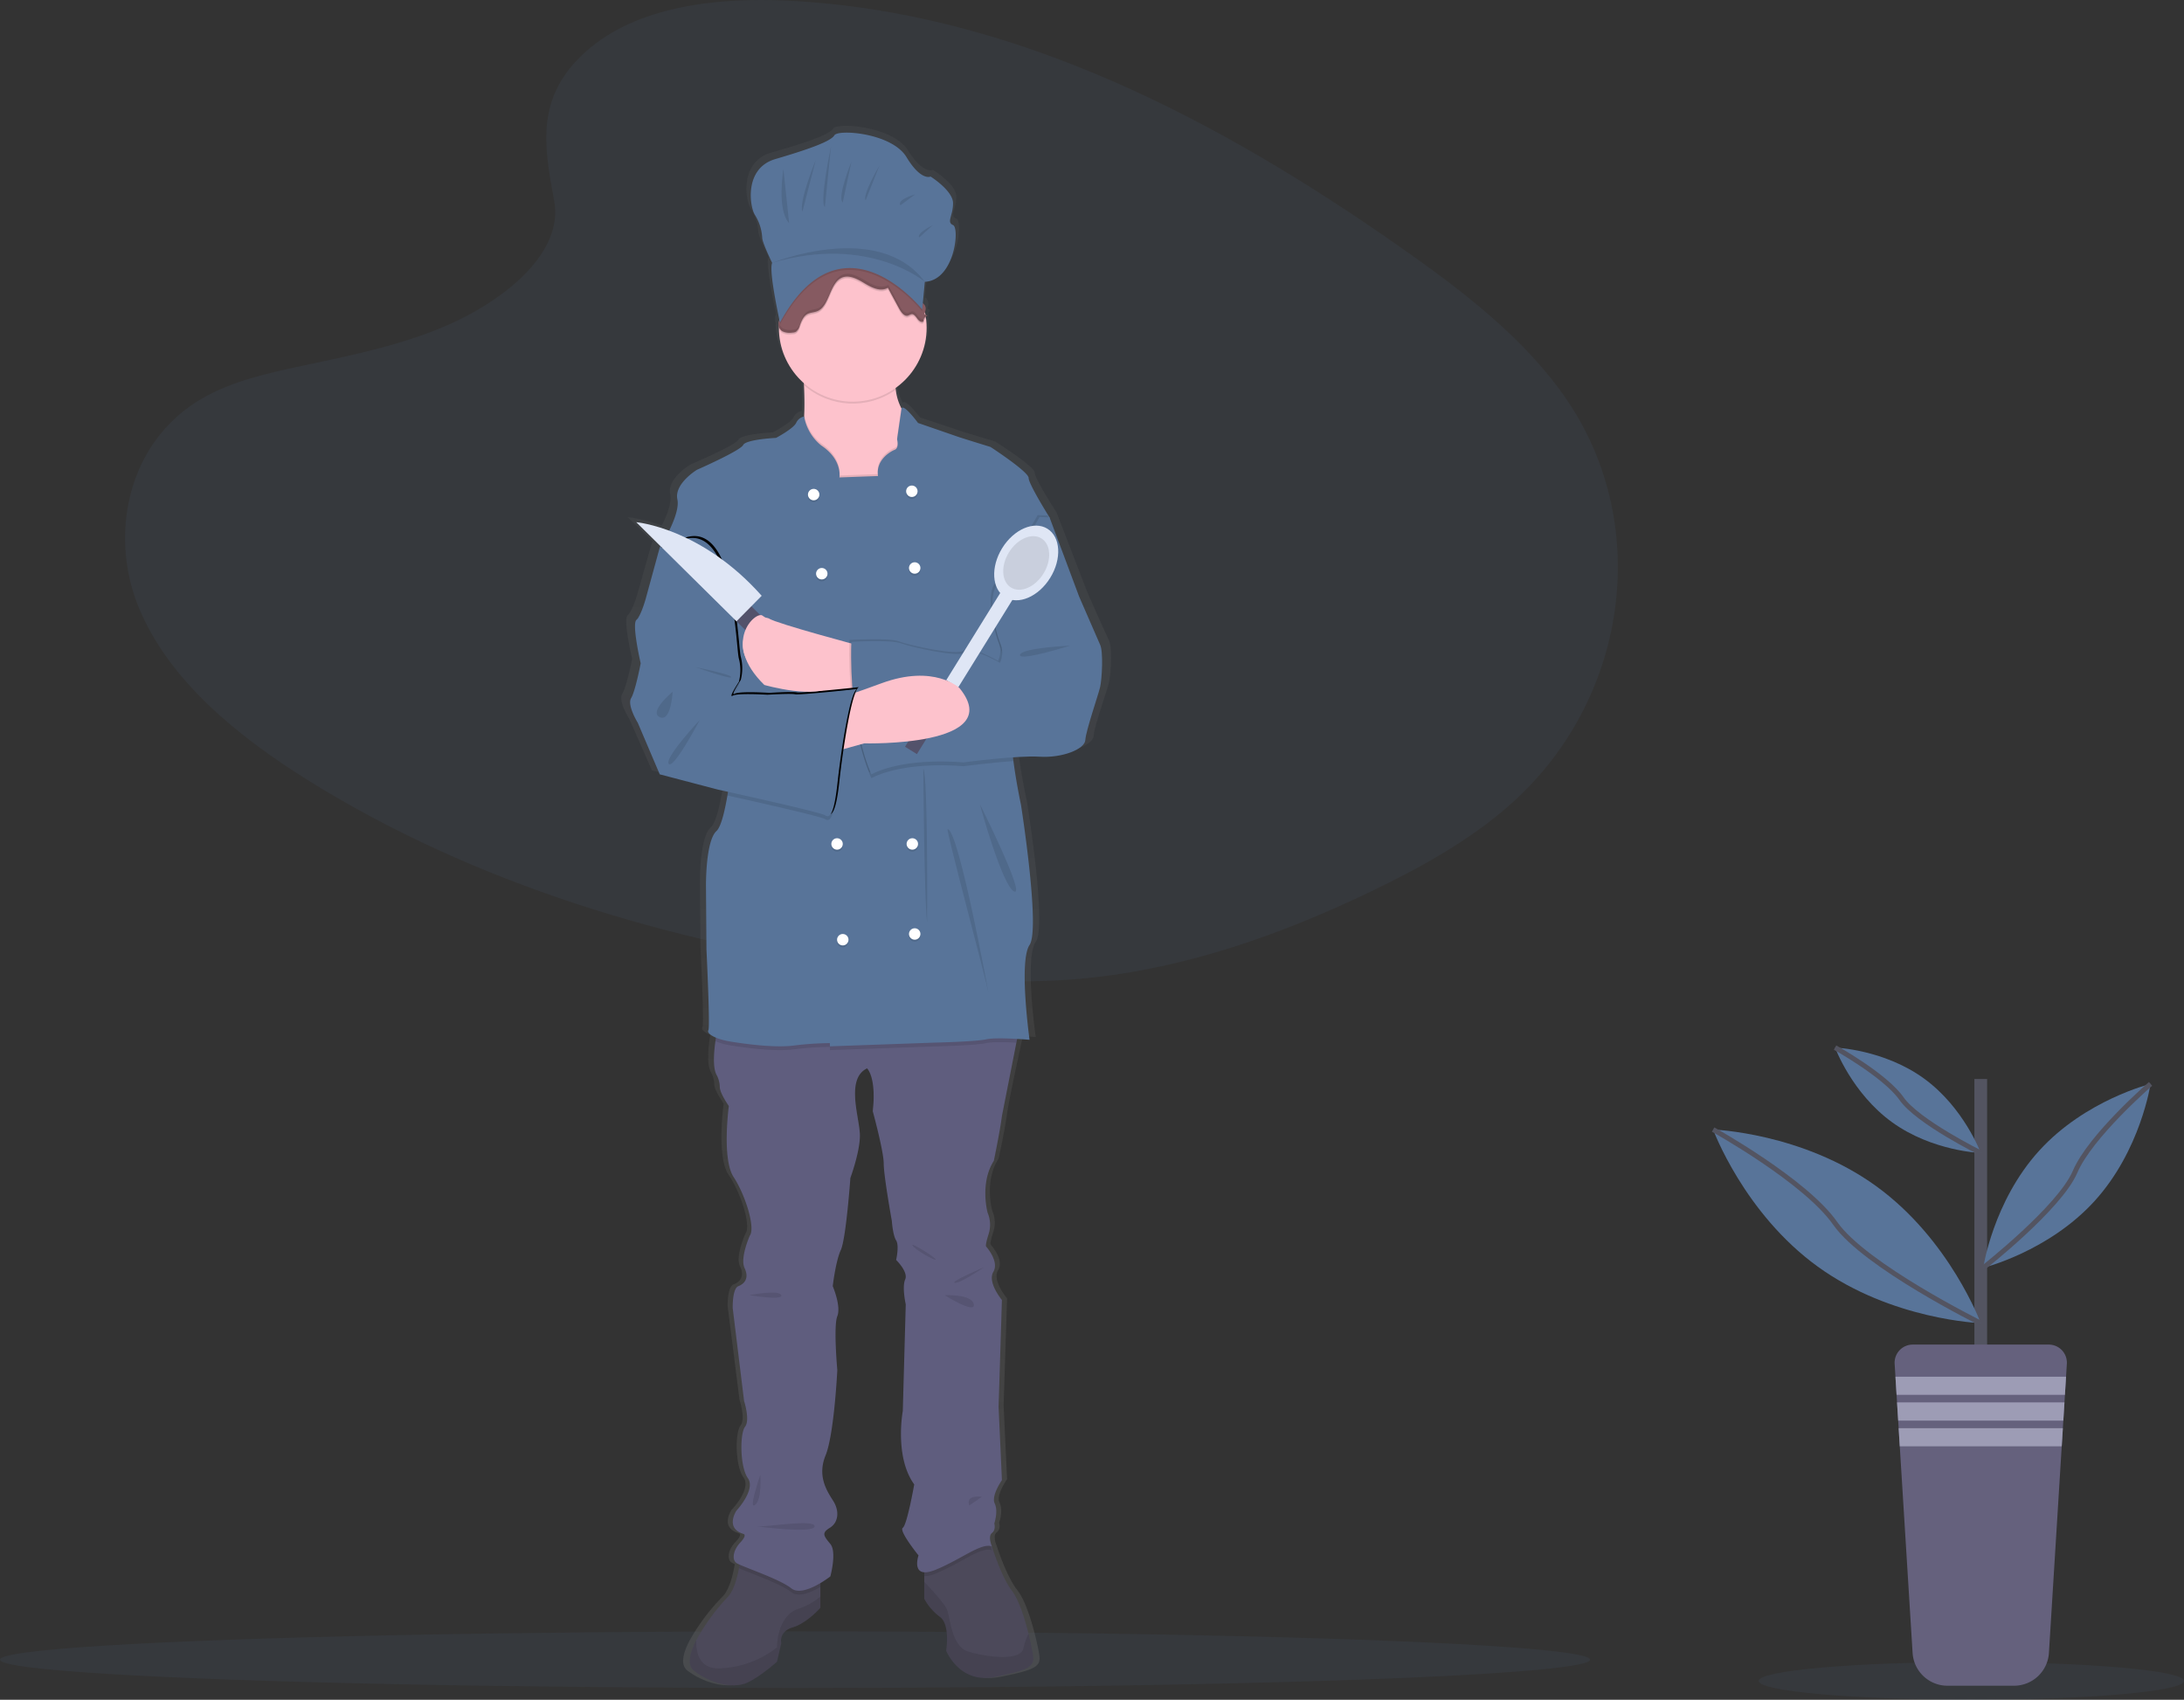 <svg xmlns="http://www.w3.org/2000/svg" xmlns:xlink="http://www.w3.org/1999/xlink" width="890.069" height="692.728" xmlns:v="https://vecta.io/nano"><rect width="100%" height="100%" fill="#333333" stroke="none"/><style><![CDATA[.B{opacity:.1}.C{fill:#587499}.D{fill:#fdc2cc}.E{stroke:#535461}.F{stroke-miterlimit:10}.G{stroke-width:2}]]></style><defs><linearGradient id="A" x1="507.947" y1="790.481" x2="507.947" y2="154.92" gradientUnits="userSpaceOnUse"><stop offset="0" stop-color="gray" stop-opacity=".25"/><stop offset=".535" stop-color="gray" stop-opacity=".12"/><stop offset="1" stop-color="gray" stop-opacity=".1"/></linearGradient><path id="B" d="M273.34 222.353h-3.69l-5.632 20.587s-1.942 7.186-3.884 8.934 1.748 17.674 1.748 17.674-2.136 11.265-3.884 14.178 2.719 10.1 2.719 10.1l8.934 20.976 23.695 6.215s41.758 9.128 43.7 10.488 3.69-.583 5.05-13.207 5.05-37.096 7.963-38.262c0 0-23.307 2.525-25.249 2.136s-11.265.194-11.265.194-12.236-.777-14.178.388 2.525-5.641 2.525-5.641a18.73 18.73 0 0 0 0-9.508c-1.36-5.244-2.136-64.676-28.551-45.254z"/></defs><g class="C"><ellipse cx="324" cy="676.395" rx="324" ry="11.547" class="B"/><path d="M238.822 20.964C259.463 2.57 291.863-1.179 321.355.287c92.634 4.602 176.254 49.324 248.584 99.91 26.185 18.313 51.965 38.048 68.962 63.266 34.6 51.336 24.337 122.453-23.776 164.745-16.369 14.389-36.213 25.419-56.585 35.198-36.222 17.386-75.305 31.343-116.416 35.316-29.317 2.833-58.995.53-88.14-3.423-81.43-11.044-161.36-35.463-228.352-77.243-29.383-18.324-57.077-41.106-69.188-70.75s-4.36-67.21 25.643-84.756c12.409-7.257 27.245-10.535 41.77-13.612 21.38-4.53 43.104-8.996 62.398-18.205 19.928-9.512 43.526-27.907 39.58-48.962-4.234-22.591-7.631-42.431 12.987-60.804z" class="B"/><ellipse cx="803.416" cy="685.062" rx="86.653" ry="7.667" class="B"/></g><path d="M606.904 364.53c-1.411-2.731-8.869-19.702-8.869-19.702l-12.497-32.382s-8.869-13.655-8.869-16.191-16.125-12.68-16.125-12.68l-14.11-4.292c-1.008-.39-16.528-5.524-16.528-5.524s-6.112-8.037-6.982-5.938v.005c-.032-.053-.064-.099-.096-.154a20.75 20.75 0 0 1-2.33-7.514c-.033-.234-.062-.48-.091-.724a29.91 29.91 0 0 0 13.128-24.628 29.51 29.51 0 0 0-.258-3.828c.111-.069.227-.13.347-.183.251-.109.187-.198.003-.29.063-.033.126-.068.19-.095.334-.145.111-.255-.212-.385l.019-.01c.455-.198-.12-.328-.582-.537l-.075-.405c.102-.257.165-.528.185-.804.041.02.078.042.122.061.112-.503.11-1.024-.008-1.526-.029.102-.064.202-.105.3.059-.926-.391-1.811-1.173-2.309l-.072-.062.855-8.751c12.605-.596 14.816-22.04 11.941-23.231s0-3.773 0-8.935-9.509-10.921-9.509-10.921-3.98 1.986-10.172-7.942-28.968-11.516-30.516-8.935-11.72 5.957-24.988 9.729-10.836 19.459-8.624 22.834c1.822 2.791 2.888 6.006 3.096 9.332 0 1.986 4.202 10.325 4.202 10.325-1.325 2.89 2.047 18.721 3.046 23.22l-.046.415c-.008.014-.02.025-.028.039a2.12 2.12 0 0 0-.129.226 2.59 2.59 0 0 0-.204 1.492c-.073.554.004 1.117.224 1.631a29.76 29.76 0 0 0 10.552 22.202l.046.822c.186 3.675.29 8.021.097 12.18l-.038.633a4.76 4.76 0 0 0-3.373 2.66c-1.25 2.403-8.506 6.11-8.506 6.11s-12.699.585-13.908 2.926-19.552 10.144-19.552 10.144-9.675 5.657-8.264 12.094c.737 3.364-1.332 8.589-3.477 12.815-4.485-1.701-9.156-2.866-13.915-3.47L421 324.209l-.342.526-5.845 20.678s-2.016 7.218-4.031 8.973 1.814 17.752 1.814 17.752-2.217 11.314-4.031 14.24 2.822 10.144 2.822 10.144l9.272 21.068 24.591 6.242 4.287.914q-.125.755-.255 1.505c-1.185 6.711-2.741 12.883-4.636 14.552-4.636 4.097-4.434 22.433-4.434 22.433l.202 25.945s1.613 31.992.806 33.162c-.509.739.512 1.944 3.207 3.026l-.224 1.468c-.758 5.306-1.096 11.361.645 14.037.756 1.447 1.17 3.049 1.209 4.682 0 2.536 3.83 7.803 3.83 7.803s-3.023 21.653 2.016 29.066 9.272 20.873 6.853 23.994c0 0-4.233 9.168-2.217 13.265s0 6.437-2.62 7.413-2.395 8.973-2.395 8.973l4.813 38.039s2.62 7.803.403 10.534-2.217 16.386 1.209 21.068-4.838 13.265-4.838 13.265-5.039 7.218 3.023 9.559c0 0 1.613.39-1.411 3.511s-3.628 7.023-1.613 8.388c.418.251.855.468 1.307.649l-.251 1.449c-.774 4.073-2.233 9.379-4.886 11.946a85.16 85.16 0 0 0-13.198 17.588c-2.765 5.244-3.975 10.152-.911 12.453 7.256 5.462 16.528 7.218 21.971 5.072s13.102-8.778 13.102-8.778l1.814-7.608s-1.209-4.682 4.838-6.437 11.691-7.998 11.691-7.998v-10.112c1.464-.837 2.877-1.759 4.233-2.762 0 0 2.822-9.949 0-13.265s-3.83-4.487-.202-6.632 4.12-6.827 1.459-10.924c-2.669-4.097-6.902-10.144-3.273-18.727s4.959-34.918 4.959-34.918-1.693-17.947 0-22.043-1.935-12.29-1.935-12.29 1.209-10.144 3.427-14.826 4.031-29.456 4.031-29.456 4.031-10.534 4.031-17.361-6.249-23.214 3.023-27.505c0 0 4.031 3.511 2.419 17.556 0 0 4.636 16.386 4.636 21.458s3.427 23.409 3.427 23.409.403 5.852 1.814 7.998 0 7.998 0 7.998 5.241 4.877 3.83 7.998.242 10.159.242 10.159l-1.25 43.68s-3.628 18.727 4.838 30.041c0 0-3.023 16.581-4.838 17.752s6.652 11.314 6.652 11.314-2.346 6.571 2.419 6.894v10.858a23.2 23.2 0 0 0 6.652 7.413c4.434 3.121 2.62 13.85 2.62 13.85s5.644 13.655 20.56 10.729 16.932-4.292 16.125-9.168c-.29-1.779-.935-4.955-1.862-8.56-1.604-6.266-4.064-13.827-7.006-17.556-4.636-5.876-8.466-18.165-8.466-18.165s-1.814-4.097 0-5.462 1.008-3.901 1.008-3.901 1.766-5.072.177-8.193 3.048-9.559 3.048-9.559l-1.411-30.041 1.411-43.696s-6.249-7.218-3.628-11.509-3.023-10.339-3.023-10.339-.605-.195 1.008-5.072c.965-2.874.821-6.005-.403-8.778 0 0-3.427-12.094 2.62-21.263 0 0 2.62-12.094 3.427-18.337.556-4.338 4.039-20.545 6.112-30.026q.176-.804.337-1.539l5.242.353s-4.636-32.187 0-38.819-3.628-57.351-3.628-57.351-1.975-8.864-3.193-17.908l-.197-1.545a97.71 97.71 0 0 1 11.251-.25c9.675.585 19.149-3.121 19.35-6.828s5.442-18.337 6.249-21.653 1.411-14.631 0-17.362z" transform="translate(-154.965 -103.636)" fill="url(#A)"/><path d="M334.326 637.21v18.063s-5.438 6.215-11.265 7.963-4.661 6.409-4.661 6.409l-1.748 7.575s-7.38 6.604-12.624 8.74-14.178.388-21.17-5.05c-2.952-2.292-1.787-7.178.878-12.399A84.57 84.57 0 0 1 296.452 651c2.556-2.556 3.962-7.839 4.708-11.894.552-3.038.73-5.392.73-5.392z" fill="#4c495a"/><path d="M334.326 650.689v4.584s-5.438 6.215-11.265 7.963-4.661 6.409-4.661 6.409l-1.748 7.575s-7.38 6.604-12.624 8.74-14.178.388-21.17-5.05c-2.952-2.292-1.787-7.178.878-12.399-.124 5.485 1.499 11.646 9.416 11.428 8.544-.271 16.778-3.265 23.501-8.546 0 0-.194-12.819 8.74-15.732 3.265-1.078 6.297-2.765 8.934-4.972z" class="B"/><path d="M405.411 683.435c-14.372 2.913-19.811-10.682-19.811-10.682s1.748-10.682-2.525-13.79a22.92 22.92 0 0 1-6.409-7.38v-17.868l17.48-12.43 9.462 8.375.637.559s3.69 12.236 8.157 18.086c2.836 3.714 5.205 11.242 6.751 17.48.894 3.589 1.515 6.751 1.795 8.522.777 4.856-1.165 6.215-15.538 9.128z" fill="#4c495a"/><path d="M405.411 683.435c-14.372 2.913-19.811-10.682-19.811-10.682s1.748-10.682-2.525-13.79a22.92 22.92 0 0 1-6.409-7.38v-6.922c2.774 2.929 8.002 8.6 9.128 11.001 1.554 3.302 1.748 15.343 8.934 17.48s21.17 4.079 22.335-1.36a30.3 30.3 0 0 1 2.09-5.998c.894 3.589 1.515 6.751 1.795 8.522.777 4.856-1.165 6.215-15.538 9.128zm-103.52-49.721l32.435 3.496v9.548c-3.659 2.167-8.903 4.467-11.848 2.105-4.351-3.48-17.286-7.901-21.318-9.758.552-3.038.73-5.392.73-5.392zm102.354-1.942c-4.467-1.554-12.43 5.244-22.918 9.517a10.92 10.92 0 0 1-4.661 1.041v-8.616l17.48-12.43 9.462 8.375c.146.723.359 1.43.637 2.113z" class="B"/><path d="M415.704 417.934l-1.492 7.007-5.889 29.895c-.777 6.215-3.302 18.257-3.302 18.257-5.827 9.128-2.525 21.17-2.525 21.17a12.47 12.47 0 0 1 .388 8.74c-1.554 4.856-.971 5.05-.971 5.05s5.438 6.021 2.913 10.294 3.496 11.459 3.496 11.459l-1.36 43.506 1.36 29.91s-4.467 6.409-2.937 9.517-.171 8.157-.171 8.157.777 2.525-.971 3.884 0 5.438 0 5.438c-4.467-1.554-12.43 5.244-22.918 9.517s-6.992-5.827-6.992-5.827-8.157-10.1-6.409-11.265 4.661-17.674 4.661-17.674c-8.157-11.265-4.661-29.91-4.661-29.91l1.204-43.49s-1.593-7.007-.233-10.115-3.69-7.963-3.69-7.963 1.36-5.827 0-7.963-1.748-7.963-1.748-7.963-3.302-18.257-3.302-23.307-4.467-21.364-4.467-21.364c1.554-13.984-2.331-17.48-2.331-17.48-8.934 4.273-2.913 20.587-2.913 27.385s-3.884 17.286-3.884 17.286-1.748 24.666-3.884 29.327-3.302 14.761-3.302 14.761 3.496 8.157 1.865 12.236 0 21.947 0 21.947-1.282 26.22-4.778 34.766.583 14.567 3.154 18.645c2.564 4.079 2.09 8.74-1.406 10.876s-2.525 3.302.194 6.604 0 13.207 0 13.207-11.071 8.74-15.926 4.856-20.393-8.934-22.335-10.294-1.36-5.244 1.554-8.352 1.36-3.496 1.36-3.496c-7.769-2.331-2.913-9.517-2.913-9.517s7.963-8.546 4.661-13.207-3.302-18.257-1.165-20.976-.388-10.488-.388-10.488l-4.638-37.873s-.218-7.963 2.307-8.934 4.467-3.302 2.525-7.38 2.136-13.207 2.136-13.207c2.331-3.108-1.748-16.509-6.604-23.889s-1.942-28.939-1.942-28.939-3.69-5.244-3.69-7.769c-.036-1.621-.434-3.214-1.165-4.661-1.678-2.665-1.352-8.693-.622-13.976.707-5.112 1.787-9.525 1.787-9.525z" fill="#5f5d7e"/><path d="M377.637 197.881l-38.262 8.934s-18.839-15.926-14.178-24.472c1.6-2.937 2.307-7.948 2.548-13.246.186-4.141.085-8.468-.093-12.127-.272-5.291-.707-9.198-.707-9.198s39.233-22.141 37.873 0c-.276 3.687-.19 7.392.256 11.063a21.15 21.15 0 0 0 2.245 7.481c2.098 3.737 4.685 3.791 4.685 3.791z" class="D"/><path d="M365.075 158.835c-11.387 8.168-26.904 7.395-37.423-1.865-.272-5.291-.707-9.198-.707-9.198s39.233-22.141 37.873 0c-.276 3.687-.19 7.392.256 11.063z" class="B"/><circle cx="347.533" cy="133.594" r="30.104" class="D"/><path d="M377.637 197.881l-38.262 8.934s-18.839-15.926-14.178-24.472c1.6-2.937 2.307-7.948 2.548-13.246a19.52 19.52 0 0 0 6.969 11.692c8.74 5.827 7.38 13.013 7.38 13.013l15.732-.583c-.971-6.409 4.856-9.905 6.798-10.682s.971-4.273.971-4.273l1.725-11.949c2.098 3.737 4.685 3.791 4.685 3.791zm38.067 220.053l-1.492 7.007c-4.226-.225-9.812-.388-12.298.179-4.273.971-21.364 1.36-21.364 1.36l-42.34 1.499v-1.305a124.84 124.84 0 0 0-14.567.971c-7.186.971-18.451-.388-25.637-1.554a27.6 27.6 0 0 1-6.448-1.74c.707-5.112 1.787-9.525 1.787-9.525z" class="B"/><path d="M412.403 294.603c-.614 3.628-.163 9.641.614 15.577 1.173 9.004 3.076 17.83 3.076 17.83s7.963 50.498 3.496 57.101 0 38.65 0 38.65-13.401-1.165-17.674-.194-21.364 1.36-21.364 1.36l-42.34 1.499v-1.305a124.84 124.84 0 0 0-14.567.971c-7.186.971-18.451-.388-25.637-1.554s-10.1-3.496-9.323-4.661-.777-33.018-.777-33.018l-.194-25.831s-.194-18.257 4.273-22.335c1.826-1.663 3.325-7.808 4.467-14.489 1.639-9.672 2.525-20.471 2.525-20.471l-29.522-79.048-.583-1.554s8.546-13.207 7.186-19.616 7.963-12.042 7.963-12.042 17.674-7.769 18.839-10.1 13.401-2.913 13.401-2.913 6.992-3.69 8.196-6.083c.595-1.356 1.807-2.342 3.255-2.649a19.56 19.56 0 0 0 7 11.84c8.74 5.827 7.38 13.013 7.38 13.013l15.732-.583c-.971-6.409 4.856-9.905 6.798-10.682s.971-4.273.971-4.273l1.818-12.578c.839-2.09 6.728 5.912 6.728 5.912l15.926 5.5c.971.388 13.596 4.273 13.596 4.273s15.538 10.1 15.538 12.624 8.546 16.12 8.546 16.12l-.287 1.538-15.056 82.171z" class="C"/><path d="M350.252 263.139s-33.6-8.934-36.902-11.071-22.724 10.294.971 27.191c0 0 28.974 6.021 36.726 0s-.795-16.12-.795-16.12z" class="D"/><path d="M422.891 209.923l4.079.194 12.042 32.241 8.546 19.616c1.36 2.719.777 13.984 0 17.286s-5.827 17.868-6.021 21.559-9.323 7.38-18.645 6.798-31.075 2.331-31.075 2.331-23.231-2.428-37.485 4.856c0 0-9.128-18.839-8.157-53.994 0 0 16.12-.971 20.199.583s23.889 6.021 26.414 3.69 13.984 4.273 13.984 4.273c1.18-2.591 1.18-5.566 0-8.157-1.942-4.661-5.244-19.228-.971-23.889s17.091-27.385 17.091-27.385z" class="B"/><path d="M413.016 310.18c-9.641.653-20.424 2.098-20.424 2.098s-23.229-2.432-37.485 4.856c0 0-9.128-18.839-8.157-53.994 0 0 16.12-.971 20.199.583s23.889 6.021 26.414 3.69 13.984 4.273 13.984 4.273c1.18-2.591 1.18-5.566 0-8.157-1.942-4.661-5.244-19.228-.971-23.889s17.091-27.385 17.091-27.385l3.791.179-15.056 82.171c-.614 3.628-.163 9.641.614 15.577z" class="B"/><path d="M423.667 210.7l4.079.194 12.042 32.241 8.546 19.616c1.36 2.719.777 13.984 0 17.286s-5.827 17.868-6.021 21.559-9.323 7.38-18.645 6.798-31.075 2.331-31.075 2.331-23.231-2.428-37.485 4.856c0 0-9.128-18.839-8.157-53.994 0 0 16.12-.971 20.199.583s23.889 6.021 26.414 3.69 13.984 4.273 13.984 4.273c1.18-2.591 1.18-5.566 0-8.157-1.942-4.661-5.244-19.228-.971-23.889s17.092-27.385 17.092-27.385z" class="C"/><g fill="#dfe6f5"><path d="M387.48 285.04l-4.846-3.001 27.006-43.616 4.846 3.001z"/><ellipse cx="573.51" cy="333.092" rx="16.416" ry="11.514" transform="matrix(.526 -.85 .85 .526 -166.572 541.71)"/></g><ellipse cx="573.51" cy="333.092" rx="11.783" ry="8.265" transform="matrix(.526 -.85 .85 .526 -166.572 541.71)" class="B"/><path fill="#53526b" d="M373.677 307.333l-4.846-3.001 16.804-27.139 4.846 3.001z"/><path d="M340.346 306.257l11.848-3.302s58.461 1.554 38.844-22.53c0 0-10.294-9.905-31.852-1.942s-27.579 8.934-27.579 8.934z" class="D"/><circle cx="331.606" cy="202.348" r="2.331" class="B"/><circle cx="371.616" cy="200.989" r="2.331" class="B"/><circle cx="331.606" cy="201.571" r="2.331" fill="#fff"/><circle cx="334.908" cy="234.589" r="2.331" class="B"/><circle cx="372.781" cy="232.258" r="2.331" class="B"/><circle cx="334.908" cy="233.812" r="2.331" fill="#fff"/><circle cx="371.81" cy="344.726" r="2.331" class="B"/><circle cx="341.137" cy="344.726" r="2.331" class="B"/><circle cx="371.81" cy="343.949" r="2.331" fill="#fff"/><circle cx="343.467" cy="383.751" r="2.331" class="B"/><circle cx="372.781" cy="381.42" r="2.331" class="B"/><g fill="#fff"><circle cx="343.467" cy="382.974" r="2.331"/><circle cx="341.137" cy="343.949" r="2.331"/><circle cx="372.781" cy="380.643" r="2.331"/><circle cx="371.616" cy="200.212" r="2.331"/><circle cx="372.781" cy="231.481" r="2.331"/></g><path d="M376.277 313.249s.388 53.217 1.554 62.734c0 0 .423-60.225-1.554-62.734zm9.906 24.666c-.801 0 15.926 62.345 16.703 66.812s-12.042-66.812-16.703-66.812zm13.207-10.1c0 .583 9.323 33.795 13.984 35.543s-13.984-35.543-13.984-35.543zm36.708-64.676s-19.811.883-20.393 3.743 20.393-3.743 20.393-3.743zm-34.96 253.265s-14.178 6.021-12.042 6.409 12.042-6.409 12.042-6.409zm-29.328-8.934c-.552-1.242 9.517 5.05 9.517 5.827s-8.74-4.079-9.517-5.827zm13.207 20.393s11.071-.559 11.847 3.702-11.847-3.702-11.847-3.702zm-79.63-.024s12.042-2.355 13.013 0-13.013 0-13.013 0zm4.467 73.246s.79 9.905-2.13 12.236 2.13-12.236 2.13-12.236zm-1.471 20.976c3.801.388 23.806-3.108 23.612 0s-23.612 0-23.612 0zm91.784-12.042s-6.823-1.049-5.159 3.554z" class="B"/><use xlink:href="#B" class="B"/><path d="M349.281 282.367c-2.913 1.165-6.604 25.637-7.963 38.262s-3.108 14.567-5.05 13.207c-1.577-1.103-29.413-7.334-39.815-9.633 1.639-9.672 2.525-20.471 2.525-20.471l-29.522-79.048h3.108c26.414-19.422 27.191 40.01 28.551 45.254.818 3.117.818 6.392 0 9.509 0 0-4.467 6.806-2.525 5.64s14.178-.388 14.178-.388 9.323-.583 11.265-.194 25.249-2.136 25.249-2.136z" class="B"/><use xlink:href="#B" x="-0.777" y="0.777" class="C"/><path d="M285.188 293.438s-10.682 20.199-12.624 17.868 12.624-17.868 12.624-17.868zm-11.071-11.502s-9.905 8.2-5.244 10.337 5.244-10.337 5.244-10.337zm9.323-10.057c.777.194 14.372 2.894 14.567 4.069s-14.567-4.069-14.567-4.069zm94.282-142.278a2 2 0 0 0-1.328 2.082c-.792.699-1.903-.124-2.548-1.018-.653-.886-1.391-1.981-2.377-1.857a8.56 8.56 0 0 0-1.36.567c-1.554.497-2.867-1.328-3.737-2.929q-2.272-4.207-4.545-8.406c-3.038 1.764-6.627-.085-9.641-1.911s-6.604-3.682-9.649-1.919c-4.467 2.579-4.63 11.179-9.261 13.3-1.492.684-3.224.536-4.607 1.476-1.367.932-2.105 2.727-2.719 4.444-.227.977-.761 1.857-1.523 2.509a3.35 3.35 0 0 1-1.569.381 6.73 6.73 0 0 1-4.04-.567c-1.356-.852-1.937-2.532-1.398-4.04.037-.078.078-.153.124-.225.498-.602.945-1.243 1.336-1.919.466-1.235-.202-2.672-.054-4.009.241-2.284 2.657-3.488 3.069-5.733.171-.878-.008-1.818.155-2.704a2.46 2.46 0 0 1 .093-.342l-1.422.979c1.593-1.857 2.393-4.436 3.558-6.689a20.6 20.6 0 0 1 12.57-10.232c5.065-1.476 10.418-1.072 15.53.179a51.14 51.14 0 0 1 13.821 5.695c1.537.824 2.903 1.934 4.024 3.271a25.19 25.19 0 0 1 2.385 4.405c1.507 3.123 5.625 6.013 2.346 6.448-2.727.365-.241 2.276 1.189 3.566a3.71 3.71 0 0 1 .823.901c.482.999.418 2.175-.171 3.115-.552.699 1.686.839.925 1.181z" class="B"/><path d="M377.722 128.824c-.869.306-1.417 1.165-1.328 2.082-.792.699-1.903-.124-2.548-1.018-.653-.886-1.391-1.981-2.377-1.857-.469.15-.924.339-1.36.567-1.554.497-2.867-1.328-3.737-2.929q-2.272-4.207-4.545-8.406c-3.038 1.764-6.627-.085-9.641-1.911s-6.604-3.682-9.649-1.919c-4.467 2.579-4.63 11.179-9.261 13.3-1.492.684-3.224.536-4.607 1.476-1.367.932-2.105 2.727-2.719 4.444-.227.977-.761 1.857-1.523 2.509-.484.253-1.023.384-1.569.381-1.373.233-2.784.035-4.04-.567-1.356-.852-1.937-2.532-1.398-4.04.037-.078.078-.153.124-.225.498-.602.945-1.243 1.336-1.919.466-1.235-.202-2.672-.054-4.009.241-2.284 2.657-3.488 3.069-5.733.171-.878-.008-1.818.155-2.704a2.46 2.46 0 0 1 .093-.342l-1.422.979c1.593-1.857 2.393-4.436 3.558-6.689a20.6 20.6 0 0 1 12.57-10.232c5.065-1.476 10.418-1.072 15.53.179a51.14 51.14 0 0 1 13.821 5.695c1.537.824 2.903 1.934 4.024 3.271a25.19 25.19 0 0 1 2.385 4.405c1.507 3.123 5.625 6.013 2.346 6.448-2.727.365-.241 2.276 1.189 3.566a3.71 3.71 0 0 1 .823.901c.482.999.418 2.175-.171 3.115-.552.699 1.686.839.925 1.181z" fill="#865a61"/><path d="M376.145 123.626l-.311 3.271s-32.598-41.315-57.956 5.337l-.334-1.523c.498-.602.945-1.243 1.336-1.919.466-1.235-.202-2.672-.054-4.009.241-2.284 2.657-3.488 3.069-5.733.171-.878-.008-1.818.155-2.704a2.46 2.46 0 0 1 .093-.342l-1.422.979c1.593-1.857 2.393-4.436 3.558-6.689a20.6 20.6 0 0 1 12.57-10.232c5.065-1.476 10.418-1.072 15.53.179a51.14 51.14 0 0 1 13.821 5.695c1.537.824 2.903 1.934 4.024 3.271a25.19 25.19 0 0 1 2.385 4.405c1.507 3.123 5.625 6.013 2.346 6.448-2.727.365-.241 2.276 1.189 3.566z" class="B"/><path d="M376.949 128.401c-.326.366-.462.863-.37 1.345-.792.699-1.903-.124-2.548-1.018-.653-.886-1.391-1.981-2.377-1.857a8.56 8.56 0 0 0-1.36.567c-1.554.497-2.867-1.328-3.737-2.929q-2.272-4.207-4.545-8.406c-3.038 1.764-6.627-.085-9.641-1.911s-6.604-3.682-9.649-1.919c-4.467 2.579-4.63 11.179-9.261 13.3-1.492.684-3.224.536-4.607 1.476-1.367.932-2.105 2.727-2.719 4.444-.227.977-.761 1.857-1.523 2.509a3.35 3.35 0 0 1-1.569.381 6.74 6.74 0 0 1-4.04-.567c-.752-.499-1.292-1.26-1.514-2.136-.316 1.425.288 2.897 1.514 3.689a6.74 6.74 0 0 0 4.04.567 3.35 3.35 0 0 0 1.569-.381 4.71 4.71 0 0 0 1.523-2.509c.614-1.717 1.352-3.512 2.719-4.444 1.383-.94 3.115-.792 4.607-1.476 4.63-2.121 4.793-10.721 9.261-13.3 3.045-1.764 6.635.093 9.649 1.919s6.604 3.675 9.641 1.911q2.272 4.195 4.545 8.406c.87 1.6 2.183 3.426 3.737 2.929a8.47 8.47 0 0 1 1.36-.567c.987-.124 1.725.971 2.377 1.857.645.893 1.756 1.717 2.548 1.018a2 2 0 0 1 1.328-2.082c.606-.272-.683-.417-.959-.816zm-2.54-7.762c.235-.094.482-.157.734-.185 1.445-.192 1.452-.862.879-1.817a2.27 2.27 0 0 1-.879.264c-1.56.209-1.412.924-.734 1.739zm2.976 6.507a3.51 3.51 0 0 0-.008-1.519 2.24 2.24 0 0 1-.394.855c-.243.308.056.508.402.664zm-58.328-2.238l-.045.269a8.91 8.91 0 0 0 .152 2.088 7.35 7.35 0 0 0-.107-2.357zm3.154-9.478a11.27 11.27 0 0 1-1.303 1.947l1.254-.863a8.69 8.69 0 0 1 .049-1.084z" class="B"/><path d="M317.877 131.457s-4.688-20.956-3.196-24.316c0 0-4.048-8.303-4.048-10.28a19.63 19.63 0 0 0-2.983-9.292c-2.131-3.361-4.475-18.979 8.31-22.735s22.586-7.117 24.078-9.687 23.438-.988 29.405 8.896 9.802 7.908 9.802 7.908 9.162 5.733 9.162 10.873-2.77 7.71 0 8.896.639 22.537-11.506 23.13l-1.065 11.269s-32.601-41.318-57.957 5.338z" class="C"/><path d="M319.273 68.918s-2.816 16.509 2.331 22.044zm13.207-3.787s-7.186 17.674-5.438 21.073zm6.216-5.633s-4.856 23.015-2.525 24.86zm8.351 6.215s-6.021 14.761-3.593 16.8zm11.362 1.748s-7.089 12.042-5.632 14.178zm14.567 11.751s-7.575 2.039-6.021 4.467zm7.186 12.527s-6.798 3.302-5.535 5.05zm-65.481 15.402s43.419-17.636 62.218 7.71c0 0-22.82-19.402-62.218-7.71z" class="B"/><path fill="#53526b" d="M298.991 252.052l6.05-6.12 17.105 16.908-6.05 6.121-15.731-15.55-1.374-1.359z"/><path d="M259.301 212.818s26.479 2.253 51.124 29.993l-10.272 10.391z" fill="#dfe6f5"/><path d="M338.724 262.417s-25.45-9.278-27.951-11.496-17.212 10.689.736 28.236c0 0 21.947 6.252 27.818 0s-.602-16.74-.602-16.74z" class="D"/><path fill="#535461" d="M804.65 439.739h5.175v116.436h-5.175z"/><path d="M842.327 555.821l-.328 5.244-.457 7.4-.19 3.088-.457 7.409-.198 3.088-.457 7.4-5.218 84.187a14.26 14.26 0 0 1-14.231 13.377h-27.108c-7.531-.001-13.761-5.861-14.222-13.377l-5.227-84.187-.457-7.4-.19-3.088-.466-7.409-.19-3.088-.457-7.4-.328-5.244c-.125-2.034.596-4.03 1.992-5.514s3.344-2.326 5.382-2.326h55.441a7.38 7.38 0 0 1 7.366 7.84z" fill="#65617d"/><path d="M841.999 561.065l-.457 7.4h-68.611l-.457-7.4h69.525zm-.647 10.488l-.457 7.409h-67.308l-.466-7.409h68.231zm-.655 10.496l-.457 7.4h-66.006l-.457-7.4h66.92z" fill="#9d9cb5"/><path d="M764.576 483.381c30.12 21.788 42.661 55.869 42.661 55.869s-36.294-1.244-66.414-23.032-42.661-55.869-42.661-55.869 36.294 1.244 66.414 23.032z" class="C"/><path d="M698.162 460.349s37.671 20.911 49.756 38.222 59.319 40.679 59.319 40.679" fill="none" class="E F G"/><path d="M784.017 439.482c16.394 11.859 23.22 30.409 23.22 30.409s-19.754-.677-36.149-12.536-23.22-30.409-23.22-30.409 19.754.677 36.149 12.536z" class="C"/><path d="M747.868 426.945s20.504 11.382 27.082 20.804 32.287 22.141 32.287 22.141" fill="none" class="E F G"/><path d="M831.06 468.947c-18.83 20.697-22.814 47.739-22.814 47.739s26.547-6.514 45.377-27.21 22.814-47.739 22.814-47.739-26.547 6.514-45.377 27.21z" class="C"/><path d="M876.437 441.736s-24.528 21.215-30.762 35.832-37.429 39.117-37.429 39.117" fill="none" class="E F G"/></svg>